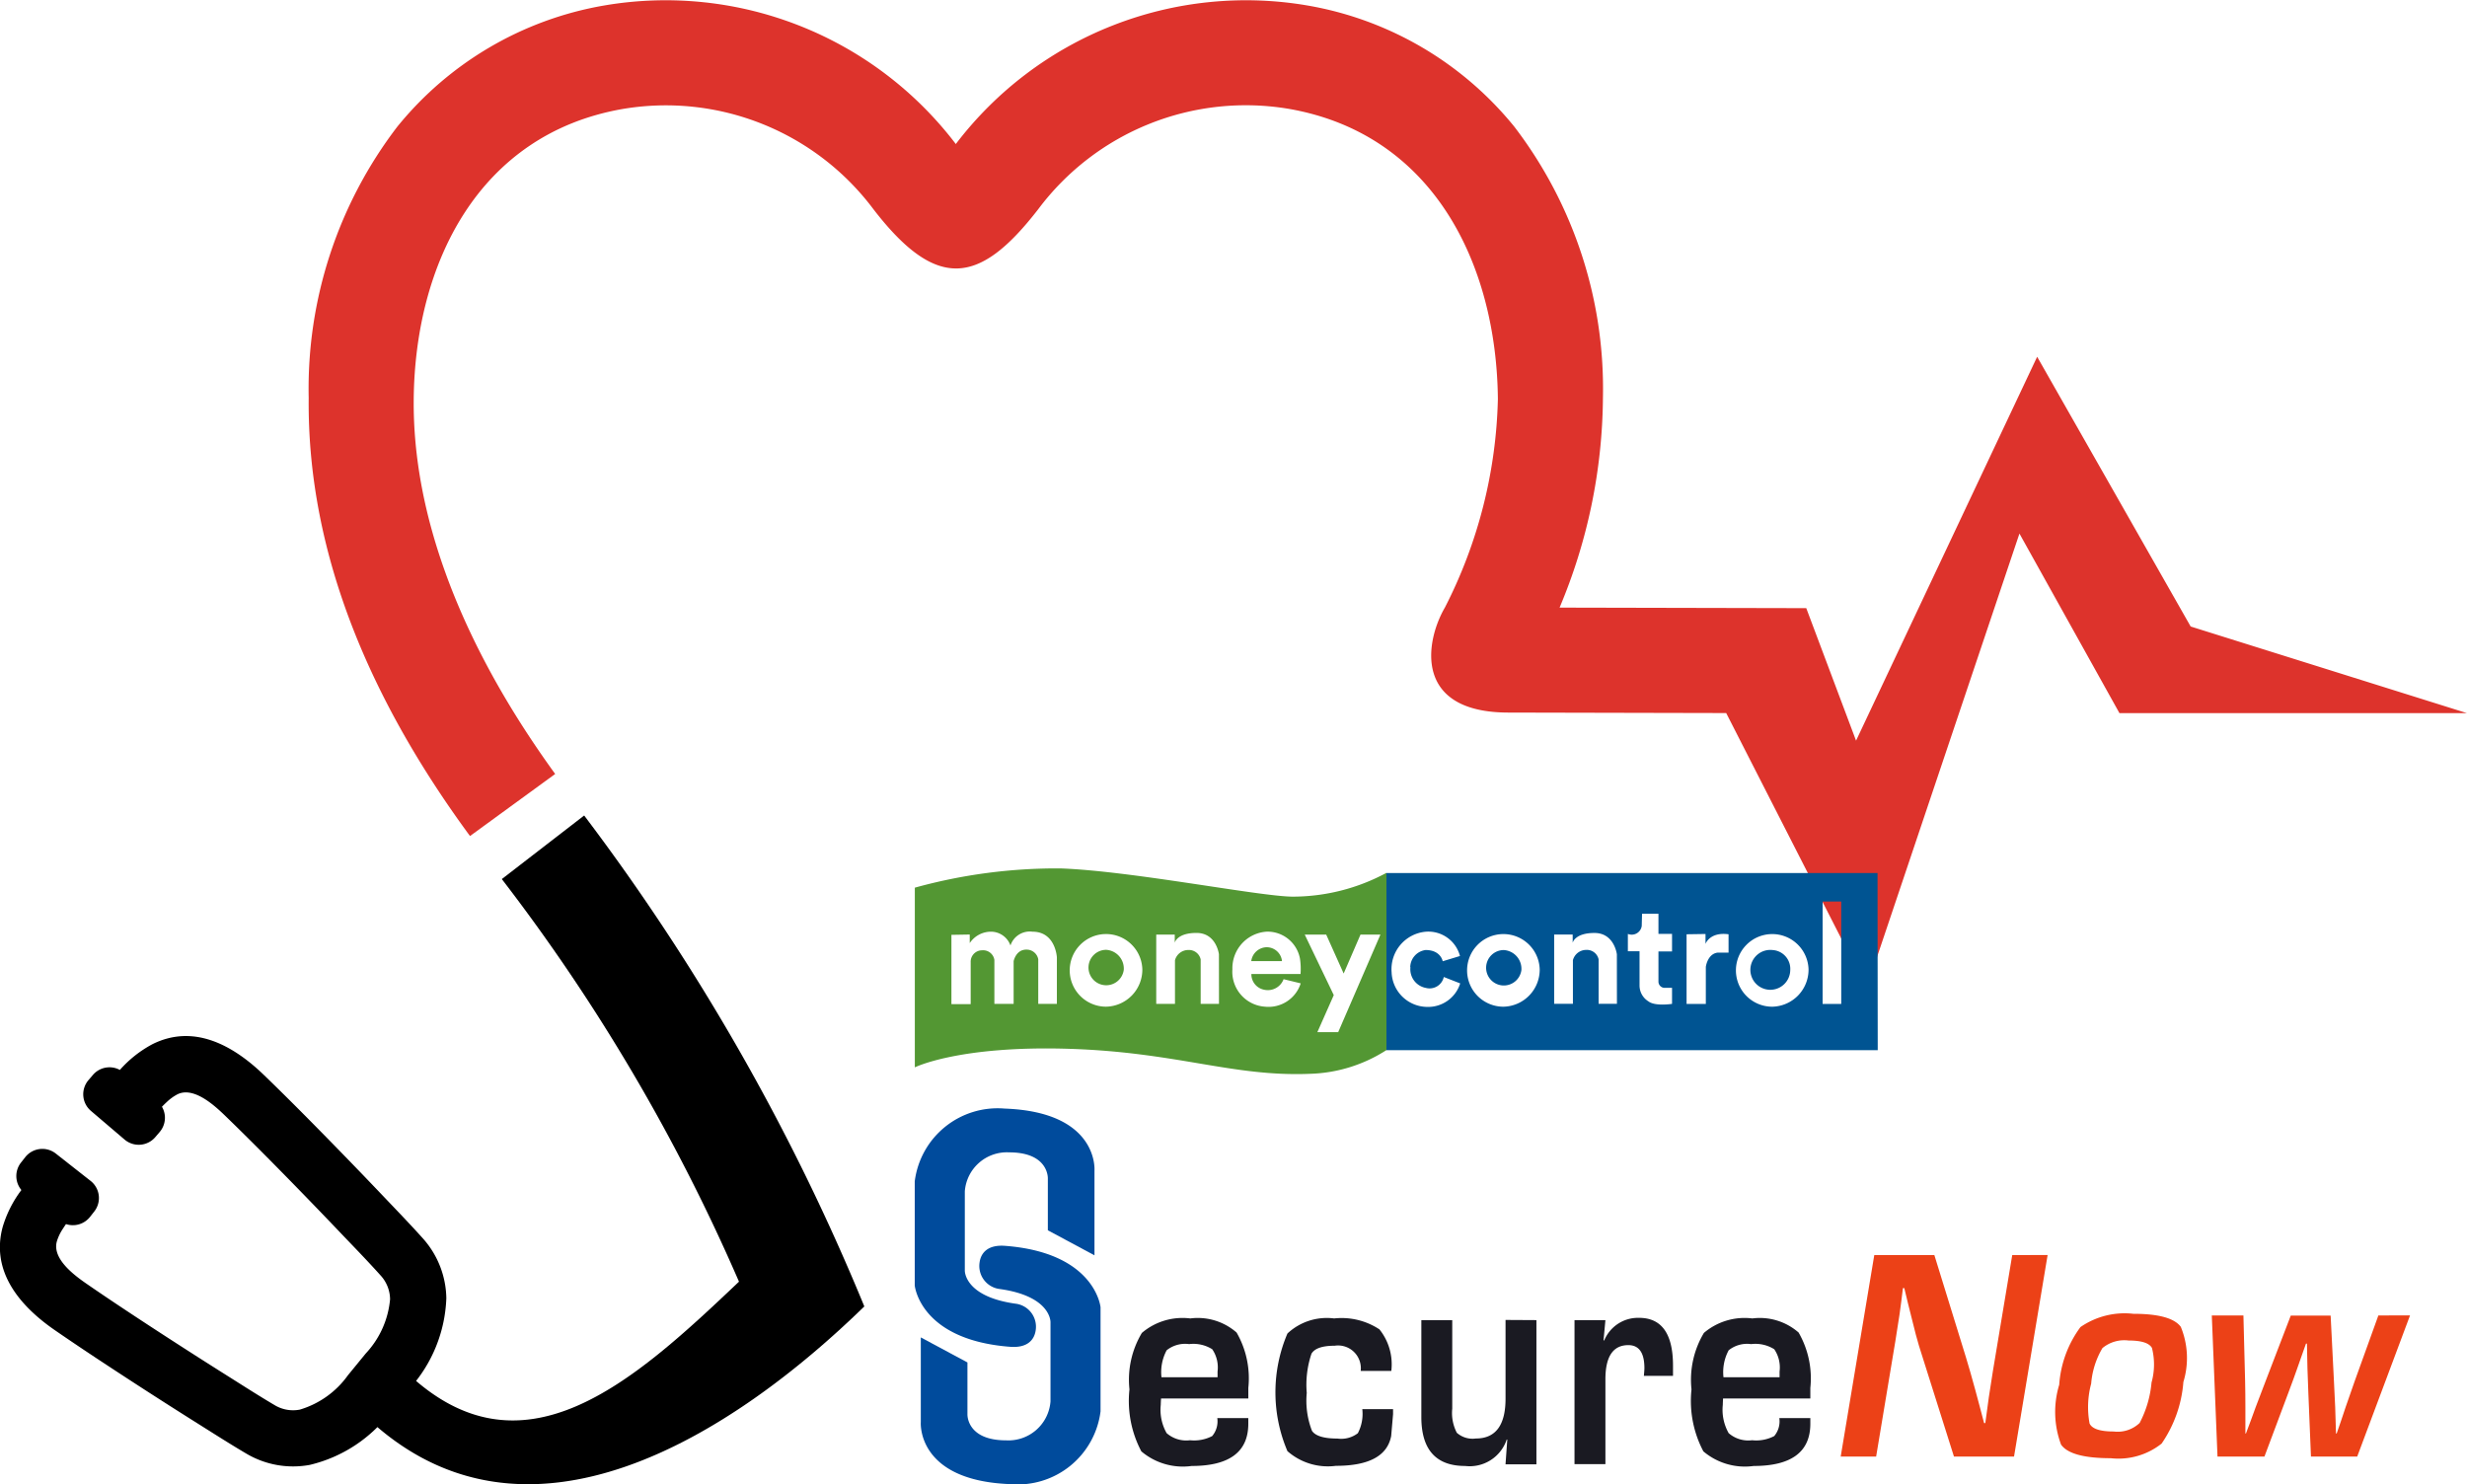 <svg id="Component_4_1" data-name="Component 4 – 1" xmlns="http://www.w3.org/2000/svg"
    width="86.607" height="52.11" viewBox="0 0 86.607 52.11">
    <g id="Group_6384" transform="translate(32.112 38.917)">
        <g id="Group_6381" transform="translate(7.539 7.352)">
            <path id="Path_6321"
                d="M162.95,200.275h1.089v.2q0,1.481-1.989,1.482a2.255,2.255,0,0,1-1.766-.513,3.788,3.788,0,0,1-.417-2.175,3.2,3.2,0,0,1,.436-1.984,2.2,2.2,0,0,1,1.7-.508,2.067,2.067,0,0,1,1.625.495,3.219,3.219,0,0,1,.412,1.945v.37h-3.064q-.01.17-.01.222a1.665,1.665,0,0,0,.206.995,1.044,1.044,0,0,0,.822.249,1.368,1.368,0,0,0,.777-.146A.8.8,0,0,0,162.95,200.275Zm.01-1.434,0-.2a1.136,1.136,0,0,0-.187-.783,1.249,1.249,0,0,0-.812-.18,1.036,1.036,0,0,0-.788.217,1.624,1.624,0,0,0-.182.947Z"
                transform="translate(-159.867 -196.756)" fill="#1a1a22" />
            <path id="Path_6322"
                d="M184.221,199.979h1.08v.175l-.066.767q-.2,1.048-1.942,1.048a2.148,2.148,0,0,1-1.7-.516,5.267,5.267,0,0,1,0-4.13,2.022,2.022,0,0,1,1.639-.529,2.413,2.413,0,0,1,1.591.384,1.962,1.962,0,0,1,.417,1.458h-1.075a.8.8,0,0,0-.914-.884q-.649,0-.814.28a3.4,3.4,0,0,0-.166,1.376,2.931,2.931,0,0,0,.183,1.331q.182.272.893.272a.96.96,0,0,0,.718-.188A1.46,1.46,0,0,0,184.221,199.979Z"
                transform="translate(-176.047 -196.773)" fill="#1a1a22" />
            <path id="Path_6323"
                d="M206.5,197.037V202.1h-1.085l.062-.868-.019-.005a1.37,1.37,0,0,1-1.459.931q-1.539,0-1.539-1.72v-3.4h1.085v3.106a1.5,1.5,0,0,0,.161.849.833.833,0,0,0,.668.2q1.042,0,1.042-1.4v-2.762Z"
                transform="translate(-192.213 -196.957)" fill="#1a1a22" />
            <path id="Path_6324"
                d="M224.825,196.786h1.085l-.066.709.024.005a1.282,1.282,0,0,1,1.222-.794q1.194,0,1.193,1.683v.355h-1.023q.019-.206.019-.27,0-.81-.564-.81-.805,0-.805,1.2v2.979h-1.085Z"
                transform="translate(-209.201 -196.706)" fill="#1a1a22" />
            <path id="Path_6325"
                d="M244.98,200.275h1.089v.2q0,1.481-1.989,1.482a2.255,2.255,0,0,1-1.766-.513,3.788,3.788,0,0,1-.417-2.175,3.2,3.2,0,0,1,.436-1.984,2.2,2.2,0,0,1,1.7-.508,2.066,2.066,0,0,1,1.624.495,3.218,3.218,0,0,1,.412,1.945v.37h-3.064q-.009.17-.009.222a1.665,1.665,0,0,0,.206.995,1.044,1.044,0,0,0,.822.249,1.369,1.369,0,0,0,.777-.146A.8.8,0,0,0,244.98,200.275Zm.009-1.434,0-.2a1.136,1.136,0,0,0-.187-.783,1.249,1.249,0,0,0-.812-.18,1.036,1.036,0,0,0-.788.217,1.622,1.622,0,0,0-.182.947Z"
                transform="translate(-222.166 -196.756)" fill="#1a1a22" />
        </g>
        <g id="Group_6382" transform="translate(32.506 5.147)">
            <path id="Path_6326"
                d="M270.933,187.54l-1.179,7.075h-2.109l-1.226-3.882q-.091-.29-.268-1.016l-.127-.508-.122-.508h-.048l-.058.467-.062.461-.145.928-.676,4.059h-1.244l1.179-7.075h2.109l1.108,3.587q.146.477.331,1.156l.154.575.153.58h.043l.062-.456.062-.456.142-.912.679-4.074Z"
                transform="translate(-263.667 -187.54)" fill="#ec4117" />
            <path id="Path_6327"
                d="M297.792,196.116q1.331,0,1.667.459a2.876,2.876,0,0,1,.09,1.936,4.395,4.395,0,0,1-.764,2.162,2.436,2.436,0,0,1-1.786.513q-1.408,0-1.744-.477a3.281,3.281,0,0,1-.065-2.1,3.844,3.844,0,0,1,.746-2.027A2.727,2.727,0,0,1,297.792,196.116Zm-.166.938a1.2,1.2,0,0,0-.919.267,2.891,2.891,0,0,0-.395,1.247,3.172,3.172,0,0,0-.056,1.4q.131.28.842.28a1.12,1.12,0,0,0,.916-.3,3.756,3.756,0,0,0,.417-1.42,2.353,2.353,0,0,0,.015-1.213Q298.3,197.054,297.626,197.054Z"
                transform="translate(-287.517 -194.053)" fill="#ec4117" />
            <path id="Path_6328"
                d="M324.807,196.353l-1.854,4.955h-1.624l-.091-2.218q-.024-.575-.032-.876l-.009-.435-.009-.435h-.034l-.154.435-.155.441q-.1.29-.318.871l-.831,2.218h-1.648l-.2-4.955h1.11l.059,2.3q.01.43.01.923v.461l0,.461h.019l.173-.461.168-.461q.13-.347.35-.917l.883-2.3h1.4l.116,2.3q.032.648.044.917l.014.461.014.461h.024l.159-.461.154-.461q.161-.477.322-.923l.829-2.3Z"
                transform="translate(-304.818 -194.233)" fill="#ec4117" />
        </g>
        <g id="Group_6383" transform="translate(0 0)">
            <path id="Path_6329"
                d="M131.879,174.509c.578.044.841-.223.892-.579A.815.815,0,0,0,132.1,173c-1.85-.246-1.817-1.171-1.817-1.171v-2.779a1.481,1.481,0,0,1,1.557-1.368c1.4,0,1.358.919,1.358.919v1.817l1.637.879v-2.975s.166-2.06-3.155-2.177a2.931,2.931,0,0,0-3.155,2.556v3.654S128.7,174.269,131.879,174.509Z"
                transform="translate(-128.524 -166.14)" fill="#004b9c" />
            <path id="Path_6330"
                d="M132.366,186.179c-.578-.044-.841.222-.892.579a.815.815,0,0,0,.672.932c1.85.246,1.817,1.171,1.817,1.171v2.779a1.481,1.481,0,0,1-1.558,1.368c-1.4,0-1.358-.918-1.358-.918v-1.817l-1.637-.879v2.975s-.166,2.06,3.155,2.177a2.931,2.931,0,0,0,3.155-2.556v-3.654S135.541,186.419,132.366,186.179Z"
                transform="translate(-129.196 -181.355)" fill="#004b9c" />
        </g>
    </g>
    <path id="Path_6333"
        d="M107.849,269.726a77.317,77.317,0,0,1,9.835,17.236c-4.549,4.433-11.9,9.269-17.55,3.822l1.394-1.591c4.1,4.008,8.019.452,11.756-3.1a66.647,66.647,0,0,0-8.326-14.135Z"
        transform="translate(-87.341 -241.094)" fill-rule="evenodd" />
    <path id="Path_6334"
        d="M127,100.5c-.7,1.2-1.112,3.692,2.232,3.692l7.641.017,4.928,9.658,5.367-15.96,3.511,6.305h12.2l-9.7-3.042L147.79,91.7l-6.358,13.478-1.748-4.652-8.66-.019a19.319,19.319,0,0,0,1.522-7.366,15.132,15.132,0,0,0-3.111-9.519,11.954,11.954,0,0,0-7.249-4.253,12.8,12.8,0,0,0-12.358,4.862,12.8,12.8,0,0,0-12.358-4.862,11.954,11.954,0,0,0-7.249,4.253,15.132,15.132,0,0,0-3.111,9.519c-.057,5.565,2.251,10.745,5.663,15.386l2.99-2.179q-.524-.724-1.008-1.465c-2.243-3.442-4-7.527-3.958-11.7.049-4.751,2.274-9.289,7.314-10.179a9.1,9.1,0,0,1,8.828,3.52c2.237,2.9,3.741,2.634,5.784-.007A9.1,9.1,0,0,1,121.544,83c5.04.89,7.265,5.428,7.314,10.179A16.888,16.888,0,0,1,127,100.5"
        transform="translate(-76.273 -79.174)" fill="#dd332c" fill-rule="evenodd" />
    <path id="Path_6335"
        d="M20.692,323.755a.766.766,0,0,1-.08.876l-.158.185a.765.765,0,0,1-1.076.086l-1.185-1.01a.765.765,0,0,1-.086-1.076l.158-.185a.766.766,0,0,1,.946-.175,4.088,4.088,0,0,1,1.136-.9c1.465-.737,2.853.047,3.917,1.074.667.644,1.322,1.3,1.973,1.963q1.157,1.176,2.294,2.372c.451.474.905.944,1.341,1.432a3.22,3.22,0,0,1,.8,2.073,5,5,0,0,1-1.3,3.187l-.627.766a4.988,4.988,0,0,1-2.868,1.9,3.221,3.221,0,0,1-2.19-.375c-.564-.33-1.115-.683-1.669-1.031q-1.4-.879-2.778-1.78c-.777-.507-1.55-1.019-2.314-1.546-1.214-.838-2.259-2.051-1.827-3.628a4.085,4.085,0,0,1,.655-1.291.765.765,0,0,1-.015-.962l.15-.191a.765.765,0,0,1,1.072-.128l1.224.962a.765.765,0,0,1,.128,1.072l-.15.191a.766.766,0,0,1-.843.252c-.046.067-.091.135-.133.2a1.675,1.675,0,0,0-.189.411c-.168.612.616,1.189,1.046,1.486.75.517,1.509,1.02,2.272,1.518q1.368.893,2.751,1.763c.535.337,1.068.679,1.614,1a1.254,1.254,0,0,0,.848.136,3.193,3.193,0,0,0,1.69-1.208l.627-.766a3.2,3.2,0,0,0,.851-1.9,1.255,1.255,0,0,0-.3-.8c-.421-.472-.861-.927-1.3-1.385q-1.126-1.184-2.271-2.349c-.638-.649-1.282-1.294-1.937-1.927-.376-.363-1.1-1.017-1.663-.732a1.672,1.672,0,0,0-.366.266c-.06.055-.118.112-.174.171"
        transform="translate(-15.003 -284.891)" fill-rule="evenodd" />
    <g id="Group_6385" transform="translate(32.112 30.485)">
        <path id="Path_6331"
            d="M256.193,148.242h-.654v3.594h.654Zm-1.148,2.375a1.275,1.275,0,1,0-1.275,1.317,1.3,1.3,0,0,0,1.275-1.317m-2.808-1.226c-.665-.091-.809.338-.809.338v-.348l-.665.01v2.445h.676v-1.3s.055-.451.41-.5h.388Zm-1.984-.013h-.477v-.708H249.2l-.011.428a.355.355,0,0,1-.487.28v.61h.41v1.205a.653.653,0,0,0,.31.552c.233.184.831.09.831.09v-.563h-.244a.219.219,0,0,1-.233-.225v-1.053h.477Zm-1.937.715s-.089-.746-.783-.748-.768.343-.768.343V149.4h-.65v2.433h.658V150.3a.485.485,0,0,1,.466-.36.422.422,0,0,1,.436.33v1.562h.643Zm-2.709.524a1.275,1.275,0,1,0-1.275,1.317,1.3,1.3,0,0,0,1.275-1.317m-4.545-.073a.619.619,0,0,1,.54-.6c.535,0,.6.394.6.394l.606-.184a1.148,1.148,0,0,0-1.2-.853,1.321,1.321,0,0,0-1.2,1.424,1.261,1.261,0,0,0,1.241,1.216,1.179,1.179,0,0,0,1.167-.825l-.576-.225a.51.51,0,0,1-.631.383.666.666,0,0,1-.54-.728m16.405,2.914H240.223v-6.219h17.244Zm-3.689-3.515a.7.7,0,1,0,.618.7.661.661,0,0,0-.618-.7m-8.82.7a.622.622,0,1,1-.618-.7.661.661,0,0,1,.618.7"
            transform="translate(-223.666 -147.074)" fill="#005492" />
        <path id="Path_6332"
            d="M178.721,148.791h-.7l-.591,1.367-.613-1.367h-.754l1.02,2.125-.576,1.3h.731Zm-2.8,1.712-.6-.146a.591.591,0,0,1-.689.369.553.553,0,0,1-.442-.55h1.726a2.44,2.44,0,0,0-.02-.541,1.159,1.159,0,0,0-1.164-.947,1.285,1.285,0,0,0-1.208,1.317,1.228,1.228,0,0,0,1.141,1.317,1.185,1.185,0,0,0,1.257-.819m-2.871-1.022s-.089-.746-.783-.748-.768.343-.768.343v-.285h-.65v2.433h.658v-1.532a.485.485,0,0,1,.466-.36.422.422,0,0,1,.436.33v1.562h.643Zm-2.689.524a1.275,1.275,0,1,0-1.274,1.317,1.3,1.3,0,0,0,1.274-1.317m-3-.415s-.044-.9-.853-.9a.713.713,0,0,0-.776.484.73.73,0,0,0-.687-.485.9.9,0,0,0-.743.4v-.3l-.643.011v2.433h.676V149.76a.4.4,0,0,1,.4-.417.4.4,0,0,1,.432.338v1.543h.676v-1.5s.078-.405.443-.405a.415.415,0,0,1,.421.338v1.566h.654Zm11.57-2.963v6.219a5.219,5.219,0,0,1-2.682.833c-2.727.113-4.677-.766-8.511-.879s-5.364.653-5.364.653v-6.309a18.672,18.672,0,0,1,5.12-.676c2.5.09,6.937.977,8.134.991a6.948,6.948,0,0,0,3.3-.834m-4.209,2.61a.557.557,0,0,0-.534.488h1.079a.541.541,0,0,0-.545-.488m-5.009.791a.622.622,0,1,1-.618-.7.661.661,0,0,1,.618.7"
            transform="translate(-162.371 -146.463)" fill="#539733" />
    </g>
</svg>
